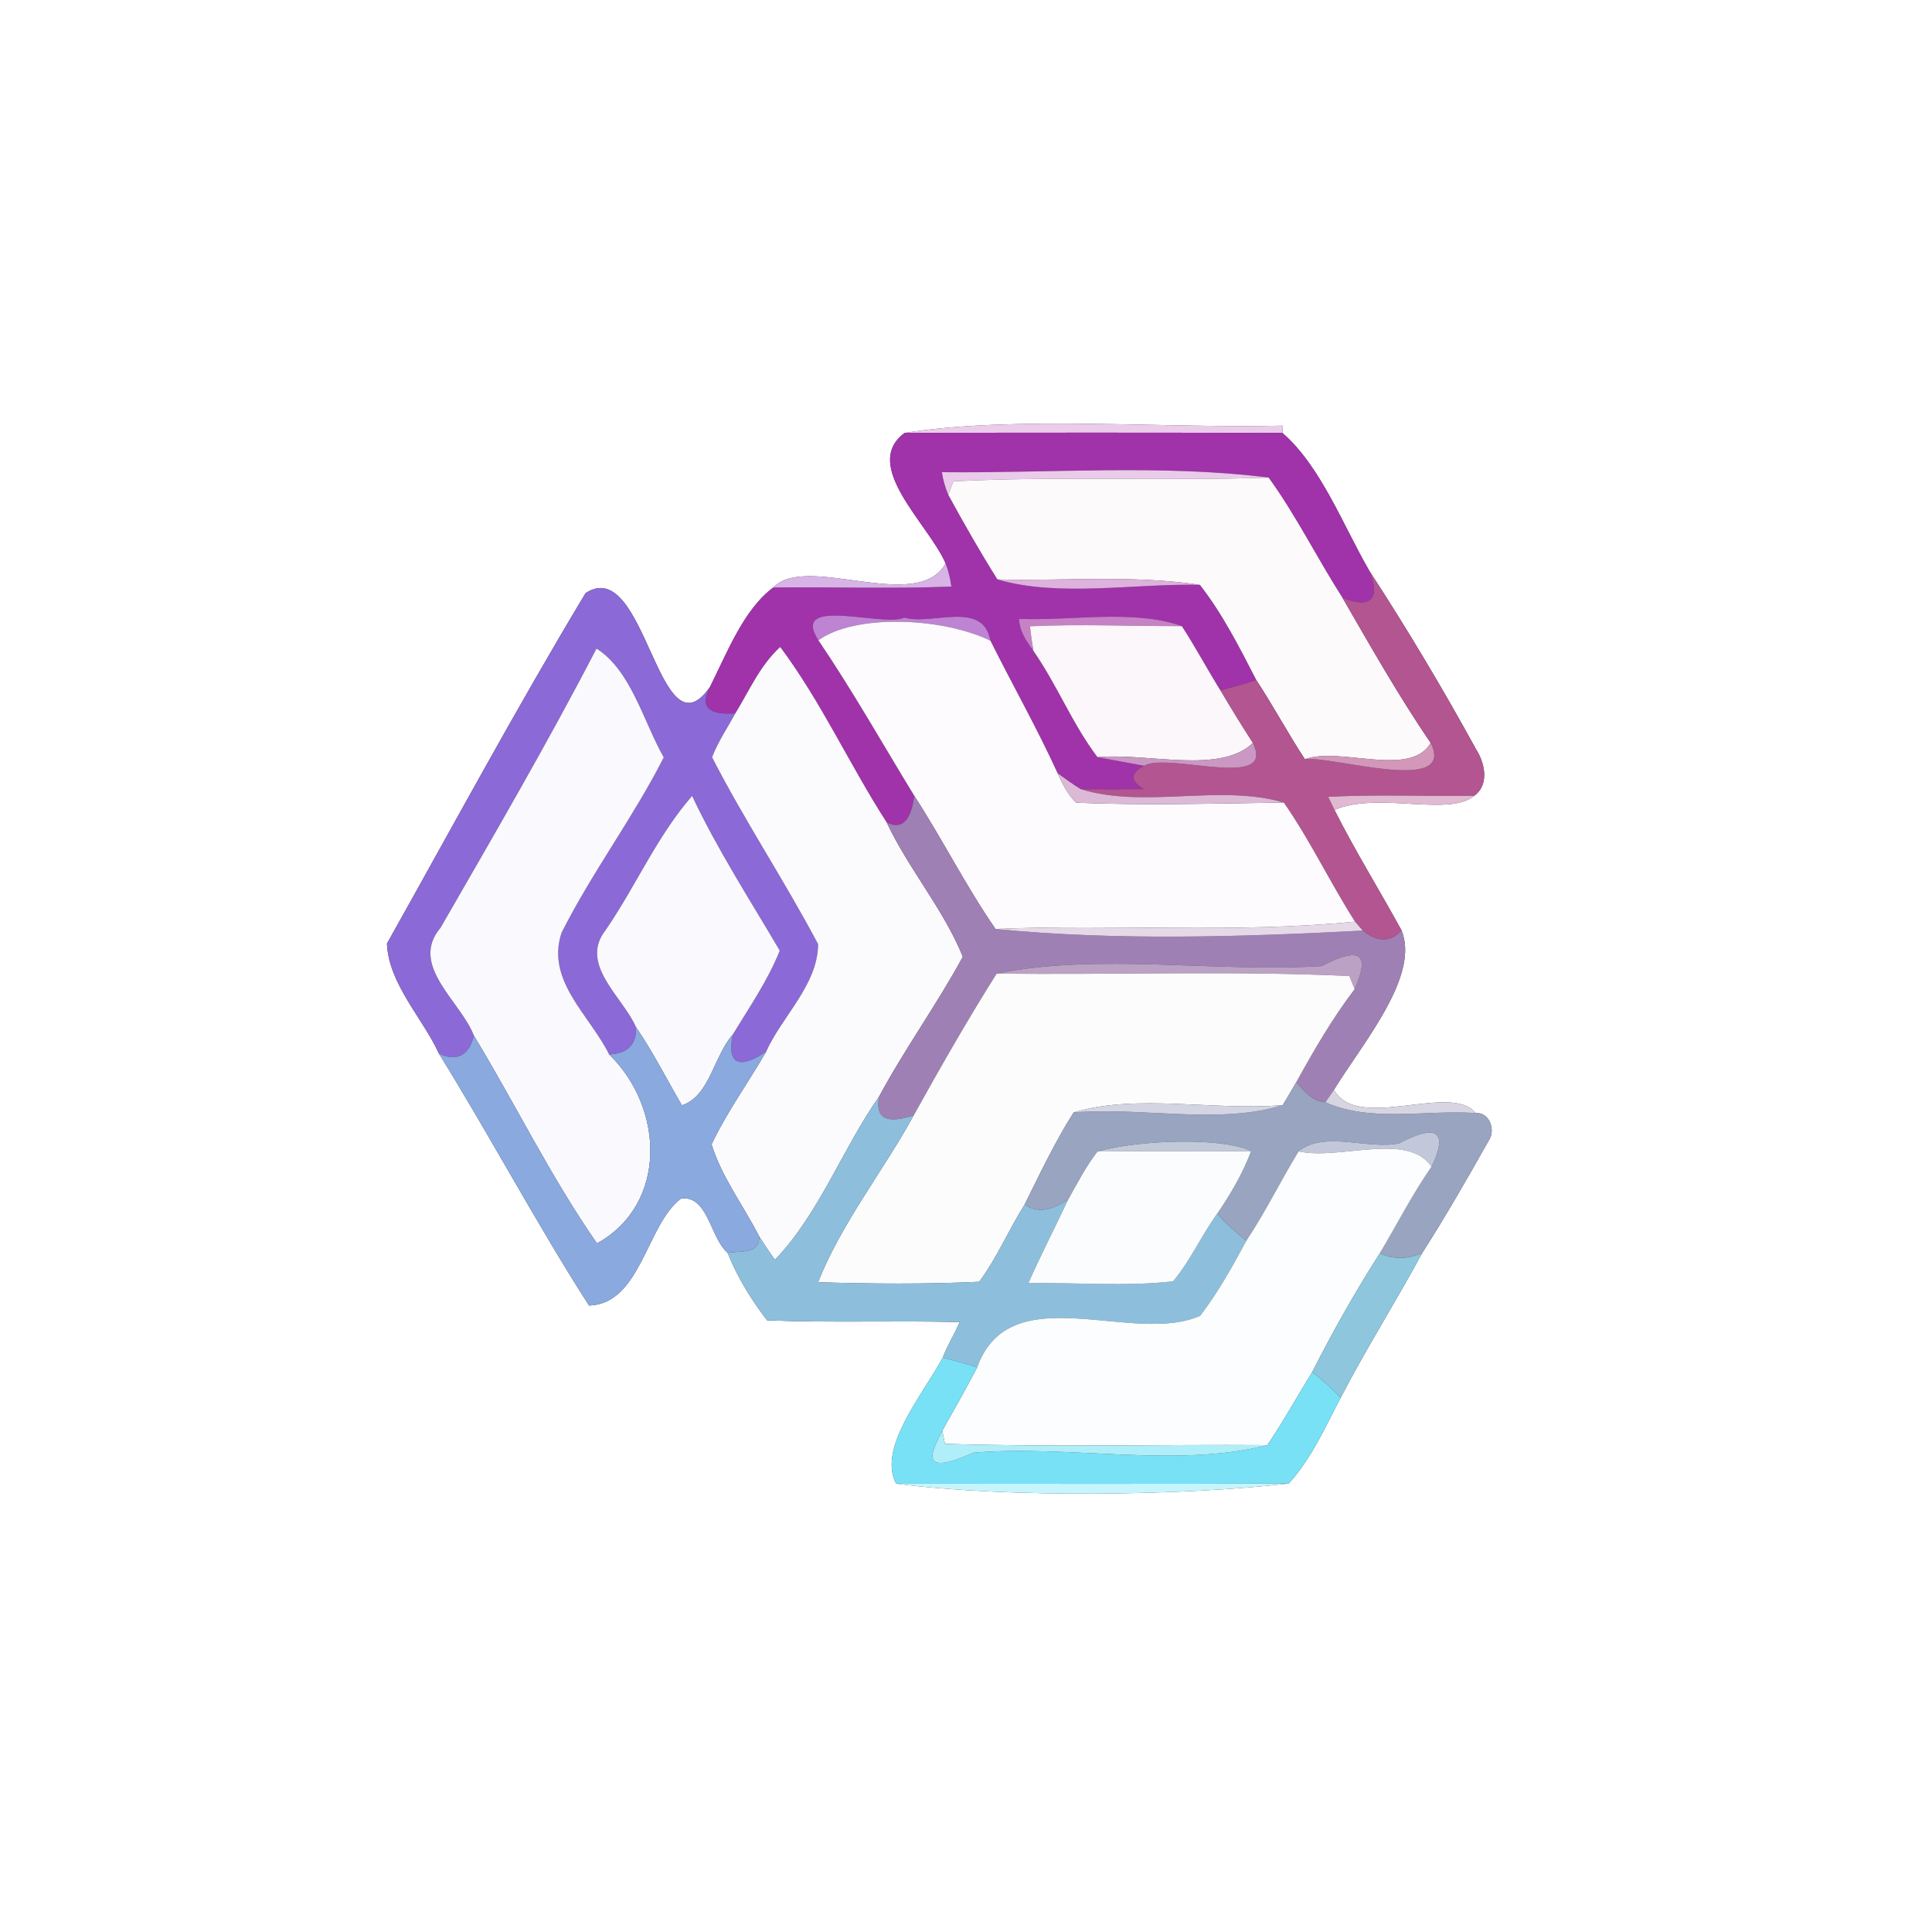 <?xml version="1.0" encoding="UTF-8" ?>
<!DOCTYPE svg PUBLIC "-//W3C//DTD SVG 1.1//EN" "http://www.w3.org/Graphics/SVG/1.1/DTD/svg11.dtd">
<svg width="250pt" height="250pt" viewBox="0 0 250 250" version="1.1" xmlns="http://www.w3.org/2000/svg">
<rect x="0" y="0" width="250" height="250" fill="#333333" stroke="none"/>
<g id="#ffffffff">
<path fill="#ffffff" opacity="1.00" d=" M 0.00 0.00 L 250.00 0.00 L 250.00 250.00 L 0.00 250.00 L 0.00 0.00 M 117.06 56.02 C 111.36 60.22 120.19 67.84 122.36 72.90 C 118.75 79.47 104.30 71.51 100.07 76.02 C 96.24 78.84 94.06 84.53 91.87 88.89 C 85.21 98.42 83.58 71.61 75.77 76.75 C 66.82 91.64 58.57 106.94 50.07 122.10 C 50.32 127.37 54.66 131.67 56.80 136.34 C 63.46 147.09 69.39 158.28 76.22 168.94 C 82.95 168.71 83.61 158.49 88.14 155.08 C 91.65 154.70 91.87 160.13 94.15 162.12 C 95.41 165.26 97.20 168.17 99.26 170.85 C 107.56 171.19 115.87 170.86 124.17 171.08 C 123.53 172.65 122.58 174.08 121.99 175.68 C 119.28 180.66 113.55 187.40 115.96 191.99 C 130.52 193.86 152.98 193.56 166.75 191.97 C 169.69 188.77 171.46 184.69 173.47 180.89 C 176.77 174.51 180.62 168.45 184.03 162.14 C 187.06 157.41 189.85 152.53 192.61 147.64 C 193.59 146.29 192.77 143.90 190.95 144.03 C 187.77 140.01 175.67 146.54 172.61 141.02 C 176.46 134.79 183.74 126.28 181.36 120.39 C 178.50 115.17 175.36 110.12 172.68 104.80 C 178.25 102.39 187.46 105.73 190.76 102.98 C 192.73 101.56 192.16 98.77 191.02 96.99 C 186.70 89.11 182.07 81.35 177.17 73.83 C 173.79 67.98 170.89 60.30 165.95 56.03 L 165.99 55.08 C 149.98 55.44 131.30 53.76 117.06 56.02 Z" />
</g>
<g id="#ebcceaff">
<path fill="#ebccea" opacity="1.00" d=" M 117.06 56.02 C 131.30 53.76 149.98 55.44 165.99 55.08 L 165.95 56.03 C 149.65 55.97 133.36 55.98 117.06 56.02 Z" />
</g>
<g id="#a032aaff">
<path fill="#a032aa" opacity="1.00" d=" M 122.36 72.90 C 120.19 67.84 111.36 60.22 117.06 56.02 C 133.36 55.98 149.65 55.97 165.95 56.03 C 170.89 60.30 173.79 67.98 177.17 73.83 C 178.69 77.47 177.38 78.86 173.71 77.34 C 170.43 72.23 167.73 66.73 164.16 61.80 C 150.31 60.05 135.92 61.25 121.88 61.10 C 122.03 62.11 122.31 63.09 122.71 64.03 C 124.73 67.74 126.83 71.41 129.07 74.98 C 137.01 77.31 146.70 75.49 155.27 75.68 C 158.21 79.45 160.39 83.76 162.57 88.00 C 161.03 88.51 159.48 88.93 157.91 89.32 C 156.20 86.58 154.69 83.73 152.93 81.02 C 146.70 78.80 138.70 80.36 131.86 80.08 C 131.91 81.68 132.82 82.98 133.72 84.22 C 136.79 88.62 138.77 93.70 142.02 97.98 C 143.53 98.26 146.54 98.81 148.05 99.09 C 146.24 100.02 146.21 101.08 148.01 102.11 C 145.29 102.14 142.57 102.14 139.86 102.12 C 138.82 101.49 137.84 100.76 136.85 100.05 C 134.19 94.22 131.02 88.64 128.16 82.90 C 127.20 77.59 120.55 80.98 117.02 79.91 C 114.35 81.22 102.13 77.01 105.90 82.85 C 110.32 89.37 114.20 96.24 118.30 102.96 C 118.05 104.98 117.29 107.75 114.73 106.41 C 109.94 98.98 106.25 90.80 100.96 83.72 C 98.37 86.08 96.96 89.36 95.16 92.30 C 92.35 92.50 90.29 91.94 91.87 88.89 C 94.06 84.53 96.24 78.84 100.07 76.02 C 107.75 75.93 115.44 76.21 123.11 75.90 C 122.97 74.87 122.72 73.87 122.36 72.90 Z" />
</g>
<g id="#eacbeaff">
<path fill="#eacbea" opacity="1.00" d=" M 121.88 61.10 C 135.92 61.25 150.31 60.05 164.16 61.80 C 150.56 62.27 136.95 61.59 123.36 62.29 C 123.20 62.72 122.87 63.60 122.71 64.03 C 122.31 63.09 122.03 62.11 121.88 61.10 Z" />
</g>
<g id="#fdfafcff">
<path fill="#fdfafc" opacity="1.00" d=" M 123.36 62.29 C 136.95 61.59 150.56 62.27 164.16 61.80 C 167.73 66.73 170.43 72.23 173.71 77.34 C 177.38 83.69 181.00 90.08 185.13 96.14 C 182.47 100.69 173.46 96.57 168.85 98.24 C 166.66 94.89 164.76 91.35 162.57 88.00 C 160.39 83.76 158.21 79.45 155.27 75.68 C 146.59 74.37 137.79 75.20 129.07 74.98 C 126.83 71.41 124.73 67.74 122.71 64.03 C 122.87 63.60 123.20 62.72 123.36 62.29 Z" />
</g>
<g id="#d7b3e6ff">
<path fill="#d7b3e6" opacity="1.00" d=" M 122.36 72.90 C 122.72 73.87 122.97 74.87 123.11 75.90 C 115.44 76.21 107.75 75.93 100.07 76.02 C 104.30 71.51 118.75 79.47 122.36 72.90 Z" />
</g>
<g id="#b25591ff">
<path fill="#b25591" opacity="1.00" d=" M 177.17 73.83 C 182.07 81.35 186.70 89.11 191.02 96.99 C 192.16 98.77 192.73 101.56 190.76 102.98 C 184.46 103.05 178.16 102.78 171.87 103.11 C 172.07 103.53 172.48 104.38 172.68 104.80 C 175.36 110.12 178.50 115.17 181.36 120.39 C 179.81 122.13 178.00 121.76 176.34 120.42 C 176.09 120.13 175.59 119.55 175.34 119.26 C 172.11 114.21 169.55 108.76 166.12 103.85 C 157.90 101.41 148.14 104.67 139.86 102.12 C 142.57 102.14 145.29 102.14 148.01 102.11 C 146.21 101.08 146.24 100.02 148.05 99.09 C 151.07 97.28 165.21 102.37 162.12 96.15 C 160.67 93.90 159.26 91.63 157.91 89.32 C 159.48 88.93 161.03 88.51 162.57 88.00 C 164.76 91.35 166.66 94.89 168.85 98.24 C 172.26 97.75 188.50 102.93 185.13 96.14 C 181.00 90.08 177.38 83.69 173.71 77.34 C 177.38 78.86 178.69 77.47 177.17 73.83 Z" />
</g>
<g id="#ddb2dcff">
<path fill="#ddb2dc" opacity="1.00" d=" M 129.07 74.98 C 137.79 75.20 146.59 74.37 155.27 75.68 C 146.70 75.49 137.01 77.31 129.07 74.98 Z" />
</g>
<g id="#8b69d6ff">
<path fill="#8b69d6" opacity="1.00" d=" M 75.77 76.75 C 83.58 71.61 85.21 98.42 91.87 88.89 C 90.29 91.94 92.35 92.50 95.16 92.30 C 94.13 94.18 92.91 95.98 92.14 97.99 C 96.37 106.23 101.53 113.98 105.86 122.17 C 105.84 127.41 101.21 131.48 99.14 136.08 C 96.15 138.11 93.96 138.21 94.81 133.89 C 96.96 130.34 99.36 126.88 100.90 123.01 C 97.02 116.40 92.83 109.94 89.56 102.99 C 85.02 108.19 82.27 114.68 78.37 120.35 C 74.89 124.79 80.58 128.97 82.30 132.91 C 82.42 135.25 81.08 136.37 78.82 136.44 C 76.32 131.37 70.59 126.89 72.67 120.69 C 76.60 112.88 81.93 105.81 85.89 98.01 C 83.24 93.33 81.67 86.78 77.19 83.92 C 70.85 96.16 63.90 108.08 57.02 120.03 C 52.88 124.91 59.61 129.54 61.32 134.00 C 60.76 136.48 59.14 137.47 56.80 136.34 C 54.66 131.67 50.32 127.37 50.07 122.10 C 58.57 106.94 66.82 91.64 75.77 76.75 Z" />
</g>
<g id="#be83d3ff">
<path fill="#be83d3" opacity="1.00" d=" M 105.90 82.85 C 102.13 77.01 114.35 81.22 117.02 79.91 C 120.55 80.98 127.20 77.59 128.16 82.90 C 121.93 79.88 110.63 79.41 105.90 82.85 Z" />
</g>
<g id="#c781c5ff">
<path fill="#c781c5" opacity="1.00" d=" M 131.86 80.08 C 138.70 80.36 146.70 78.80 152.93 81.02 C 146.37 81.04 139.81 80.73 133.27 81.04 C 133.39 82.10 133.54 83.16 133.72 84.22 C 132.82 82.98 131.91 81.68 131.86 80.08 Z" />
</g>
<g id="#fdfbfdff">
<path fill="#fdfbfd" opacity="1.00" d=" M 105.90 82.85 C 110.63 79.41 121.93 79.88 128.16 82.90 C 131.02 88.64 134.19 94.22 136.85 100.05 C 137.48 101.42 138.16 102.81 139.26 103.87 C 148.21 104.24 157.17 103.97 166.12 103.85 C 169.55 108.76 172.11 114.21 175.34 119.26 C 159.88 120.80 144.32 119.55 128.82 120.21 C 124.99 114.67 121.96 108.62 118.30 102.96 C 114.20 96.24 110.32 89.37 105.90 82.85 Z" />
</g>
<g id="#fbf7fbff">
<path fill="#fbf7fb" opacity="1.00" d=" M 133.27 81.04 C 139.81 80.73 146.37 81.04 152.93 81.02 C 154.69 83.73 156.20 86.58 157.91 89.32 C 159.26 91.63 160.67 93.90 162.12 96.15 C 157.83 100.23 148.52 97.37 142.02 97.98 C 138.77 93.70 136.79 88.62 133.72 84.22 C 133.54 83.16 133.39 82.10 133.27 81.04 Z" />
</g>
<g id="#faf9fdff">
<path fill="#faf9fd" opacity="1.00" d=" M 77.19 83.92 C 81.67 86.78 83.24 93.33 85.89 98.01 C 81.93 105.81 76.60 112.88 72.67 120.69 C 70.59 126.89 76.32 131.37 78.82 136.44 C 85.99 143.42 86.37 155.85 77.25 160.89 C 71.29 152.33 66.71 142.91 61.32 134.00 C 59.61 129.54 52.88 124.91 57.02 120.03 C 63.90 108.08 70.85 96.16 77.19 83.92 Z" />
<path fill="#faf9fd" opacity="1.00" d=" M 78.37 120.35 C 82.27 114.68 85.02 108.19 89.56 102.99 C 92.83 109.94 97.02 116.40 100.90 123.01 C 99.36 126.88 96.96 130.34 94.81 133.89 C 92.35 136.66 91.85 141.83 88.24 143.03 C 86.27 139.64 84.51 136.15 82.30 132.91 C 80.58 128.97 74.89 124.79 78.37 120.35 Z" />
</g>
<g id="#fbfafdff">
<path fill="#fbfafd" opacity="1.00" d=" M 95.16 92.30 C 96.96 89.36 98.37 86.08 100.96 83.72 C 106.25 90.80 109.94 98.98 114.73 106.41 C 117.57 112.44 122.11 117.68 124.59 123.80 C 121.24 129.98 117.08 135.70 113.75 141.90 C 108.97 148.72 106.05 156.98 100.28 163.02 C 99.56 162.04 98.90 161.02 98.25 160.01 C 96.22 156.03 93.39 152.33 92.08 148.08 C 94.07 143.87 96.83 140.10 99.14 136.08 C 101.21 131.48 105.84 127.41 105.86 122.17 C 101.53 113.98 96.37 106.23 92.14 97.99 C 92.91 95.98 94.13 94.18 95.16 92.30 Z" />
</g>
<g id="#cb97c3ff">
<path fill="#cb97c3" opacity="1.00" d=" M 162.12 96.15 C 165.21 102.37 151.07 97.28 148.05 99.09 C 146.54 98.81 143.53 98.26 142.02 97.98 C 148.52 97.37 157.83 100.23 162.12 96.15 Z" />
</g>
<g id="#d397b9ff">
<path fill="#d397b9" opacity="1.00" d=" M 185.13 96.14 C 188.50 102.93 172.26 97.75 168.85 98.24 C 173.46 96.57 182.47 100.69 185.13 96.14 Z" />
</g>
<g id="#dbb9d7ff">
<path fill="#dbb9d7" opacity="1.00" d=" M 136.85 100.05 C 137.84 100.76 138.82 101.49 139.86 102.12 C 148.14 104.67 157.90 101.41 166.12 103.85 C 157.17 103.97 148.21 104.24 139.26 103.87 C 138.16 102.81 137.48 101.42 136.85 100.05 Z" />
</g>
<g id="#9f80b4ff">
<path fill="#9f80b4" opacity="1.00" d=" M 118.30 102.96 C 121.96 108.62 124.99 114.67 128.82 120.21 C 144.43 121.74 160.58 121.24 176.34 120.42 C 178.00 121.76 179.81 122.13 181.36 120.39 C 183.74 126.28 176.46 134.79 172.61 141.02 C 172.34 141.42 171.79 142.22 171.51 142.63 C 169.84 142.54 168.77 141.19 167.73 140.05 C 170.02 135.89 172.41 131.77 175.29 127.99 C 176.26 125.71 177.99 121.35 171.04 125.01 C 157.24 125.86 142.15 123.29 128.97 125.98 C 125.19 131.98 121.67 138.14 118.23 144.34 C 115.71 145.13 113.09 145.45 113.75 141.90 C 117.08 135.70 121.24 129.98 124.59 123.80 C 122.11 117.68 117.57 112.44 114.73 106.41 C 117.29 107.75 118.05 104.98 118.30 102.96 Z" />
</g>
<g id="#e1b9d0ff">
<path fill="#e1b9d0" opacity="1.00" d=" M 171.87 103.11 C 178.16 102.78 184.46 103.05 190.76 102.98 C 187.46 105.73 178.25 102.39 172.68 104.80 C 172.48 104.38 172.07 103.53 171.87 103.11 Z" />
</g>
<g id="#e6d9e7ff">
<path fill="#e6d9e7" opacity="1.00" d=" M 175.34 119.26 C 175.59 119.55 176.09 120.13 176.34 120.42 C 160.58 121.24 144.43 121.74 128.82 120.21 C 144.32 119.55 159.88 120.80 175.34 119.26 Z" />
</g>
<g id="#bba1c4ff">
<path fill="#bba1c4" opacity="1.00" d=" M 128.97 125.98 C 142.15 123.29 157.24 125.86 171.04 125.01 C 177.99 121.35 176.26 125.71 175.29 127.99 C 175.12 127.56 174.78 126.72 174.61 126.30 C 159.41 125.59 144.18 126.17 128.97 125.98 Z" />
</g>
<g id="#fcfcfdff">
<path fill="#fcfcfd" opacity="1.00" d=" M 128.97 125.98 C 144.18 126.17 159.41 125.59 174.61 126.30 C 174.78 126.72 175.12 127.56 175.29 127.99 C 172.41 131.77 170.02 135.89 167.73 140.05 C 167.15 141.03 166.59 142.03 165.98 143.00 C 157.21 143.77 147.06 141.48 138.93 143.95 C 136.52 147.75 134.59 151.83 132.59 155.86 C 130.53 159.13 129.02 162.74 126.71 165.86 C 119.76 166.19 112.80 166.13 105.85 165.92 C 108.94 158.20 114.24 151.60 118.23 144.34 C 121.67 138.14 125.19 131.98 128.97 125.98 Z" />
</g>
<g id="#8aa9deff">
<path fill="#8aa9de" opacity="1.00" d=" M 82.30 132.91 C 84.51 136.15 86.27 139.64 88.24 143.03 C 91.85 141.83 92.35 136.66 94.81 133.89 C 93.96 138.21 96.15 138.11 99.14 136.08 C 96.83 140.10 94.07 143.87 92.08 148.08 C 93.39 152.33 96.22 156.03 98.25 160.01 C 98.25 162.37 95.77 161.83 94.15 162.12 C 91.87 160.13 91.65 154.70 88.14 155.08 C 83.61 158.49 82.95 168.71 76.22 168.94 C 69.39 158.28 63.46 147.09 56.80 136.34 C 59.14 137.47 60.76 136.48 61.32 134.00 C 66.71 142.91 71.29 152.33 77.25 160.89 C 86.37 155.85 85.99 143.42 78.82 136.44 C 81.08 136.37 82.42 135.25 82.30 132.91 Z" />
</g>
<g id="#98a4c0ff">
<path fill="#98a4c0" opacity="1.00" d=" M 165.98 143.00 C 166.59 142.03 167.15 141.03 167.73 140.05 C 168.77 141.19 169.84 142.54 171.51 142.63 C 177.39 145.28 184.52 143.58 190.95 144.03 C 192.77 143.90 193.59 146.29 192.61 147.64 C 189.85 152.53 187.06 157.41 184.03 162.14 C 182.25 162.94 180.32 163.01 178.55 162.17 C 180.78 158.44 182.75 154.55 185.24 150.97 C 186.32 148.73 187.97 144.31 181.04 147.95 C 177.06 148.81 171.34 146.26 168.04 148.98 C 165.71 152.79 163.75 156.83 161.27 160.55 C 159.94 159.46 158.61 158.36 157.52 157.03 C 159.25 154.50 160.81 151.83 161.90 148.95 C 158.13 147.13 147.40 147.49 142.02 149.00 C 140.52 150.93 139.41 153.11 138.21 155.24 C 136.46 156.34 134.50 157.22 132.59 155.86 C 134.59 151.83 136.52 147.75 138.93 143.95 C 147.69 143.22 157.91 145.57 165.98 143.00 Z" />
</g>
<g id="#d6d5e1ff">
<path fill="#d6d5e1" opacity="1.00" d=" M 171.51 142.63 C 171.79 142.22 172.34 141.42 172.61 141.02 C 175.67 146.54 187.77 140.01 190.95 144.03 C 184.52 143.58 177.39 145.28 171.51 142.63 Z" />
</g>
<g id="#8dbfddff">
<path fill="#8dbfdd" opacity="1.00" d=" M 100.28 163.02 C 106.05 156.98 108.97 148.72 113.75 141.90 C 113.09 145.45 115.71 145.13 118.23 144.34 C 114.24 151.60 108.94 158.20 105.85 165.92 C 112.80 166.13 119.76 166.19 126.71 165.86 C 129.02 162.74 130.53 159.13 132.59 155.86 C 134.50 157.22 136.46 156.34 138.21 155.24 C 136.52 158.84 134.68 162.39 133.07 166.04 C 139.29 165.94 145.58 166.50 151.79 165.81 C 154.05 163.13 155.46 159.86 157.52 157.03 C 158.61 158.36 159.94 159.46 161.27 160.55 C 159.48 163.90 157.61 167.23 155.30 170.26 C 146.58 174.15 130.72 165.06 126.44 176.94 C 124.98 176.46 123.49 176.06 121.99 175.68 C 122.58 174.08 123.53 172.65 124.17 171.08 C 115.87 170.86 107.56 171.19 99.26 170.85 C 97.20 168.17 95.41 165.26 94.15 162.12 C 95.77 161.83 98.25 162.37 98.25 160.01 C 98.90 161.02 99.56 162.04 100.28 163.02 Z" />
</g>
<g id="#d4d5e3ff">
<path fill="#d4d5e3" opacity="1.00" d=" M 138.93 143.95 C 147.06 141.48 157.21 143.77 165.98 143.00 C 157.91 145.57 147.69 143.22 138.93 143.95 Z" />
</g>
<g id="#c2c9d9ff">
<path fill="#c2c9d9" opacity="1.00" d=" M 142.02 149.00 C 147.40 147.49 158.13 147.13 161.90 148.95 C 155.27 149.03 148.65 148.92 142.02 149.00 Z" />
</g>
<g id="#c2c8d9ff">
<path fill="#c2c8d9" opacity="1.00" d=" M 168.04 148.98 C 171.34 146.26 177.06 148.81 181.04 147.95 C 187.97 144.31 186.32 148.73 185.24 150.97 C 182.18 146.39 173.19 150.20 168.04 148.98 Z" />
</g>
<g id="#fbfcfdff">
<path fill="#fbfcfd" opacity="1.00" d=" M 142.02 149.00 C 148.65 148.92 155.27 149.03 161.90 148.95 C 160.81 151.83 159.25 154.50 157.52 157.03 C 155.46 159.86 154.05 163.13 151.79 165.81 C 145.58 166.50 139.29 165.94 133.07 166.04 C 134.68 162.39 136.52 158.84 138.21 155.24 C 139.41 153.11 140.52 150.93 142.02 149.00 Z" />
</g>
<g id="#fbfdfeff">
<path fill="#fbfdfe" opacity="1.00" d=" M 168.04 148.98 C 173.19 150.20 182.18 146.39 185.24 150.97 C 182.75 154.55 180.78 158.44 178.55 162.17 C 175.38 167.13 172.48 172.27 169.81 177.53 C 167.86 180.67 166.08 183.94 163.99 187.00 C 150.08 186.90 136.17 187.28 122.27 186.83 C 122.18 186.40 122.02 185.55 121.93 185.13 C 123.47 182.41 125.00 179.70 126.44 176.94 C 130.72 165.06 146.58 174.15 155.30 170.26 C 157.61 167.23 159.48 163.90 161.27 160.55 C 163.75 156.83 165.71 152.79 168.04 148.98 Z" />
</g>
<g id="#8ec6ddff">
<path fill="#8ec6dd" opacity="1.00" d=" M 169.81 177.53 C 172.48 172.27 175.38 167.13 178.55 162.17 C 180.32 163.01 182.25 162.94 184.03 162.14 C 180.62 168.45 176.77 174.51 173.47 180.89 C 172.37 179.65 171.09 178.57 169.81 177.53 Z" />
</g>
<g id="#78e1f5ff">
<path fill="#78e1f5" opacity="1.00" d=" M 115.96 191.99 C 113.55 187.40 119.28 180.66 121.99 175.68 C 123.49 176.06 124.98 176.46 126.44 176.94 C 125.00 179.70 123.47 182.41 121.93 185.13 C 120.85 187.37 118.37 191.40 125.95 187.98 C 138.34 186.94 152.26 190.01 163.99 187.00 C 166.08 183.94 167.86 180.67 169.81 177.53 C 171.09 178.57 172.37 179.65 173.47 180.89 C 171.46 184.69 169.69 188.77 166.75 191.97 C 149.82 192.03 132.89 192.00 115.96 191.99 Z" />
</g>
<g id="#b0eef9ff">
<path fill="#b0eef9" opacity="1.00" d=" M 125.95 187.98 C 118.37 191.40 120.85 187.37 121.93 185.13 C 122.02 185.55 122.18 186.40 122.27 186.83 C 136.17 187.28 150.08 186.90 163.99 187.00 C 152.26 190.01 138.34 186.94 125.95 187.98 Z" />
</g>
<g id="#c6f5fdff">
<path fill="#c6f5fd" opacity="1.00" d=" M 115.96 191.99 C 132.89 192.00 149.82 192.03 166.75 191.97 C 152.98 193.56 130.52 193.86 115.96 191.99 Z" />
</g>
</svg>
